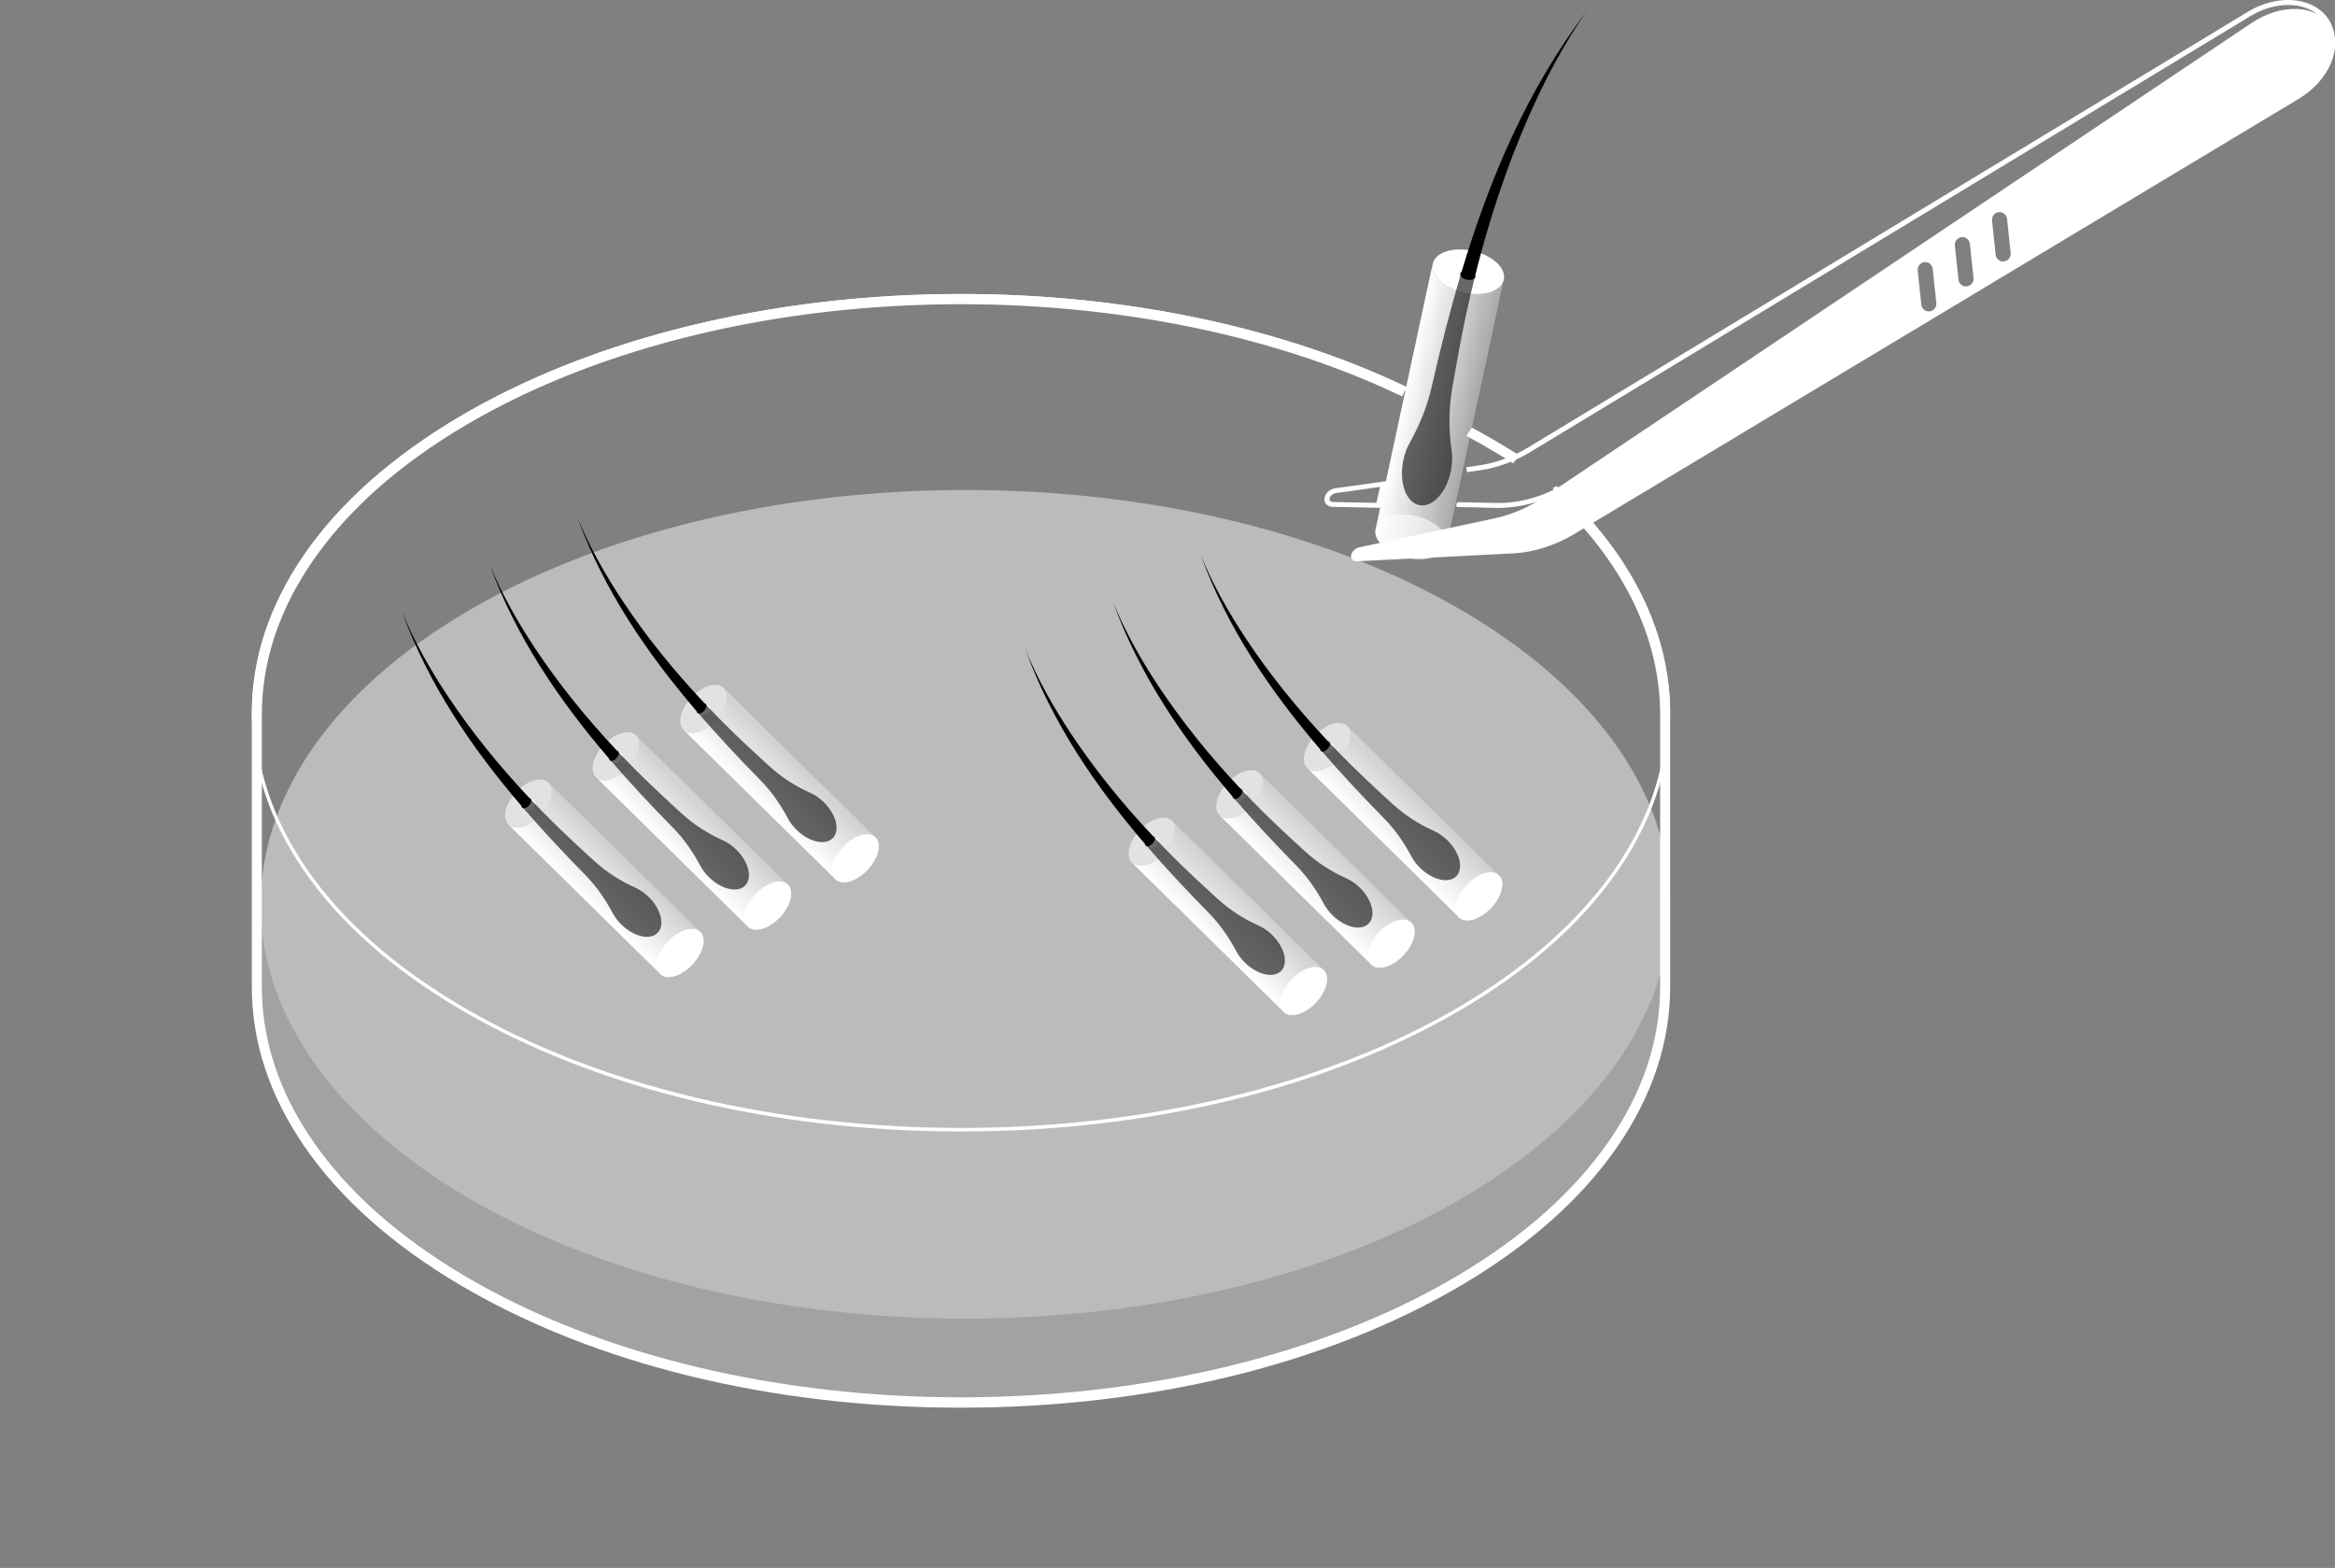 <svg width="204" height="137" viewBox="0 0 204 137" fill="none" xmlns="http://www.w3.org/2000/svg">
<rect x="0" y="0" width="204" height="137" fill="#808080" stroke="none"/>
<path d="M120.603 44.372L121.132 42.038L116.684 42.658C116.049 42.746 115.685 43.251 115.712 43.669C115.735 44.038 116.031 44.281 116.464 44.29L120.603 44.373V44.372ZM120.565 42.547L120.25 43.94L116.475 43.863C116.335 43.86 116.165 43.819 116.154 43.642C116.14 43.442 116.341 43.136 116.748 43.079L120.566 42.547H120.565Z" fill="white"/>
<path d="M130.932 44.373C132.707 44.373 134.541 43.909 136.25 43.023L164.502 28.401L164.297 28.025L136.045 42.648C134.334 43.533 132.499 43.983 130.734 43.946L127.336 43.876L127.327 44.301L130.725 44.371C130.794 44.371 130.862 44.373 130.931 44.373H130.932Z" fill="white"/>
<path d="M128.166 41.258L129.309 41.091C130.819 40.872 132.343 40.316 133.714 39.486L196.633 1.394C198.066 0.527 199.74 0.226 201.113 0.588C202.046 0.834 202.759 1.357 203.179 2.098C203.599 2.843 203.678 3.731 203.408 4.668C203.01 6.051 201.888 7.351 200.404 8.145L178.82 19.716L179.024 20.104L200.609 8.532C202.192 7.683 203.395 6.284 203.825 4.79C204.129 3.736 204.036 2.73 203.556 1.881C203.079 1.034 202.272 0.441 201.224 0.164C199.74 -0.228 197.938 0.091 196.408 1.018L133.489 39.11C132.166 39.912 130.7 40.447 129.245 40.659L128.102 40.825L128.165 41.26L128.166 41.258Z" fill="white"/>
<path opacity="0.27" d="M22.775 79.099C22.775 69.813 28.785 60.528 40.808 53.443C64.853 39.274 103.837 39.274 127.881 53.443C139.903 60.528 145.915 69.813 145.915 79.099C145.915 79.528 145.915 79.528 145.915 79.099V85.939C145.915 95.225 139.904 104.51 127.881 111.595C103.837 125.764 64.853 125.764 40.808 111.595C28.787 104.51 22.775 95.225 22.775 85.939V79.099C22.775 79.872 22.775 79.872 22.775 79.099Z" fill="white"/>
<path opacity="0.27" d="M84.345 115.215C50.34 115.215 22.775 99.008 22.775 79.016C22.775 59.023 50.34 42.816 84.345 42.816C118.349 42.816 145.915 59.023 145.915 79.016C145.915 99.008 118.349 115.215 84.345 115.215Z" fill="white"/>
<path d="M53.607 66.622C53.484 66.501 53.551 66.229 53.756 66.014C53.962 65.8 54.227 65.724 54.35 65.844C54.472 65.965 54.405 66.237 54.2 66.451C53.995 66.666 53.729 66.742 53.607 66.622Z" fill="white"/>
<path opacity="0.57" d="M52.067 67.908C51.49 67.34 51.806 66.059 52.773 65.047C53.74 64.035 54.992 63.675 55.57 64.243C56.148 64.812 55.832 66.093 54.864 67.105C53.897 68.117 52.645 68.476 52.067 67.908Z" fill="white"/>
<path d="M53.319 68.101C54.412 67.788 55.52 66.628 55.796 65.511C55.933 64.951 55.837 64.51 55.57 64.247L68.834 77.298C69.101 77.562 69.199 78.004 69.06 78.562C68.785 79.679 67.676 80.839 66.584 81.153C66.039 81.309 65.6 81.225 65.332 80.962L52.067 67.91C52.334 68.174 52.773 68.258 53.319 68.101Z" fill="url(#paint0_linear_3190_29022)"/>
<path opacity="0.59" d="M59.587 71.109C58.902 70.486 58.221 69.86 57.55 69.225C56.334 68.085 55.148 66.909 54.002 65.695L53.327 66.419C55.077 68.453 56.917 70.412 58.791 72.319C59.751 73.296 60.532 74.429 61.18 75.642C61.372 76.002 61.641 76.36 61.978 76.684C63.076 77.739 64.483 78.038 65.122 77.353C65.76 76.668 65.388 75.259 64.292 74.204C63.926 73.852 63.525 73.584 63.13 73.41C61.836 72.837 60.64 72.062 59.59 71.108L59.587 71.109Z" fill="black"/>
<path d="M42.776 49.321C45.086 55.667 48.86 61.206 53.209 66.281C53.221 66.439 53.347 66.521 53.536 66.465C53.766 66.395 53.999 66.146 54.055 65.908C54.096 65.735 54.03 65.617 53.905 65.591C51.287 62.814 48.871 59.845 46.75 56.655C45.219 54.34 43.84 51.906 42.776 49.319V49.321Z" fill="black"/>
<path d="M65.332 80.959C64.754 80.39 65.07 79.109 66.037 78.097C67.005 77.086 68.257 76.726 68.835 77.294C69.412 77.863 69.096 79.144 68.129 80.156C67.162 81.167 65.91 81.527 65.332 80.959Z" fill="white"/>
<path d="M45.953 70.757C45.83 70.637 45.897 70.365 46.102 70.15C46.308 69.936 46.574 69.859 46.696 69.98C46.819 70.1 46.752 70.372 46.546 70.587C46.341 70.802 46.075 70.878 45.953 70.757Z" fill="white"/>
<path opacity="0.57" d="M44.415 72.045C43.837 71.476 44.153 70.195 45.12 69.183C46.088 68.171 47.34 67.812 47.917 68.38C48.495 68.948 48.179 70.23 47.212 71.241C46.245 72.253 44.993 72.613 44.415 72.045Z" fill="white"/>
<path d="M45.667 72.237C46.759 71.923 47.867 70.763 48.143 69.646C48.28 69.087 48.184 68.646 47.917 68.383L61.181 81.434C61.448 81.697 61.546 82.14 61.407 82.698C61.132 83.815 60.024 84.975 58.931 85.288C58.386 85.445 57.947 85.361 57.679 85.097L44.414 72.046C44.681 72.31 45.12 72.394 45.667 72.237Z" fill="url(#paint1_linear_3190_29022)"/>
<path opacity="0.59" d="M51.935 75.245C51.249 74.622 50.568 73.996 49.897 73.361C48.681 72.221 47.495 71.044 46.349 69.831L45.674 70.555C47.424 72.589 49.264 74.548 51.138 76.455C52.098 77.431 52.88 78.565 53.527 79.778C53.719 80.138 53.988 80.496 54.325 80.82C55.423 81.875 56.83 82.174 57.469 81.489C58.108 80.803 57.736 79.395 56.639 78.34C56.273 77.988 55.872 77.72 55.477 77.546C54.183 76.973 52.987 76.198 51.938 75.243L51.935 75.245Z" fill="black"/>
<path d="M35.125 53.459C37.435 59.804 41.209 65.344 45.558 70.419C45.569 70.577 45.696 70.658 45.884 70.602C46.115 70.533 46.348 70.284 46.403 70.046C46.444 69.873 46.379 69.754 46.253 69.729C43.636 66.952 41.219 63.983 39.099 60.793C37.568 58.477 36.188 56.043 35.125 53.457V53.459Z" fill="black"/>
<path d="M57.681 85.096C57.103 84.528 57.419 83.247 58.386 82.235C59.353 81.223 60.606 80.864 61.183 81.432C61.761 82 61.445 83.281 60.478 84.293C59.511 85.305 58.258 85.665 57.681 85.096Z" fill="white"/>
<path d="M61.258 62.485C61.136 62.364 61.203 62.093 61.408 61.878C61.613 61.663 61.879 61.587 62.001 61.707C62.124 61.828 62.057 62.1 61.852 62.315C61.646 62.529 61.381 62.605 61.258 62.485Z" fill="white"/>
<path opacity="0.57" d="M59.719 63.77C59.142 63.202 59.458 61.921 60.425 60.909C61.392 59.897 62.644 59.538 63.222 60.106C63.799 60.674 63.483 61.955 62.516 62.967C61.549 63.979 60.297 64.338 59.719 63.77Z" fill="white"/>
<path d="M60.971 63.963C62.063 63.649 63.171 62.489 63.447 61.372C63.584 60.813 63.488 60.372 63.221 60.108L76.486 73.16C76.752 73.423 76.85 73.865 76.712 74.423C76.436 75.54 75.328 76.7 74.236 77.014C73.69 77.171 73.251 77.086 72.983 76.823L59.718 63.772C59.985 64.035 60.424 64.12 60.971 63.963Z" fill="url(#paint2_linear_3190_29022)"/>
<path opacity="0.59" d="M67.24 66.97C66.555 66.347 65.874 65.722 65.203 65.087C63.987 63.946 62.801 62.77 61.655 61.557L60.98 62.28C62.73 64.314 64.57 66.273 66.444 68.181C67.404 69.157 68.185 70.29 68.833 71.504C69.025 71.863 69.293 72.221 69.63 72.545C70.728 73.6 72.136 73.899 72.775 73.214C73.413 72.529 73.041 71.121 71.945 70.066C71.579 69.713 71.178 69.446 70.782 69.271C69.489 68.698 68.293 67.923 67.243 66.969L67.24 66.97Z" fill="black"/>
<path d="M50.429 45.184C52.739 51.53 56.513 57.069 60.862 62.144C60.873 62.303 61 62.384 61.188 62.328C61.419 62.258 61.652 62.01 61.708 61.771C61.748 61.598 61.683 61.48 61.557 61.455C58.94 58.678 56.523 55.708 54.403 52.518C52.872 50.203 51.492 47.769 50.429 45.183V45.184Z" fill="black"/>
<path d="M72.985 76.822C72.407 76.254 72.723 74.973 73.69 73.961C74.657 72.949 75.91 72.589 76.487 73.157C77.065 73.726 76.749 75.007 75.782 76.019C74.815 77.031 73.562 77.39 72.985 76.822Z" fill="white"/>
<path d="M108.083 69.946C107.96 69.825 108.027 69.553 108.232 69.339C108.438 69.124 108.703 69.048 108.826 69.168C108.948 69.289 108.881 69.561 108.676 69.775C108.471 69.99 108.205 70.066 108.083 69.946Z" fill="white"/>
<path opacity="0.57" d="M106.543 71.232C105.966 70.664 106.282 69.383 107.249 68.371C108.216 67.359 109.468 66.999 110.046 67.568C110.624 68.136 110.308 69.417 109.341 70.429C108.373 71.441 107.121 71.8 106.543 71.232Z" fill="white"/>
<path d="M107.796 71.425C108.888 71.111 109.996 69.951 110.272 68.834C110.409 68.275 110.313 67.834 110.046 67.57L123.31 80.621C123.577 80.885 123.675 81.327 123.536 81.885C123.261 83.002 122.152 84.162 121.06 84.476C120.515 84.633 120.076 84.548 119.808 84.285L106.543 71.234C106.81 71.497 107.249 71.581 107.796 71.425Z" fill="url(#paint3_linear_3190_29022)"/>
<path opacity="0.59" d="M114.063 74.433C113.378 73.81 112.697 73.184 112.026 72.55C110.81 71.409 109.624 70.233 108.478 69.019L107.803 69.743C109.553 71.777 111.393 73.736 113.267 75.644C114.227 76.62 115.008 77.753 115.656 78.967C115.848 79.326 116.117 79.684 116.454 80.008C117.552 81.063 118.959 81.362 119.598 80.677C120.236 79.992 119.865 78.583 118.768 77.528C118.402 77.176 118.001 76.909 117.606 76.734C116.312 76.161 115.116 75.386 114.066 74.432L114.063 74.433Z" fill="black"/>
<path d="M97.254 52.645C99.564 58.991 103.338 64.53 107.687 69.605C107.698 69.763 107.825 69.845 108.013 69.789C108.244 69.719 108.477 69.471 108.532 69.232C108.573 69.059 108.508 68.941 108.382 68.916C105.764 66.139 103.348 63.169 101.228 59.979C99.697 57.664 98.317 55.23 97.254 52.644V52.645Z" fill="black"/>
<path d="M119.808 84.283C119.231 83.715 119.546 82.434 120.514 81.422C121.481 80.41 122.733 80.05 123.311 80.618C123.888 81.187 123.572 82.468 122.605 83.48C121.638 84.492 120.386 84.851 119.808 84.283Z" fill="white"/>
<path d="M100.43 74.085C100.307 73.965 100.374 73.693 100.58 73.478C100.785 73.264 101.051 73.187 101.173 73.308C101.296 73.429 101.229 73.7 101.023 73.915C100.818 74.13 100.553 74.206 100.43 74.085Z" fill="white"/>
<path opacity="0.57" d="M98.892 75.372C98.314 74.803 98.63 73.522 99.597 72.511C100.565 71.499 101.817 71.139 102.395 71.707C102.972 72.276 102.656 73.557 101.689 74.569C100.722 75.58 99.47 75.94 98.892 75.372Z" fill="white"/>
<path d="M100.144 75.563C101.236 75.25 102.345 74.09 102.62 72.972C102.757 72.413 102.661 71.972 102.394 71.709L115.659 84.76C115.926 85.023 116.024 85.466 115.885 86.024C115.609 87.141 114.501 88.301 113.409 88.614C112.863 88.771 112.424 88.687 112.156 88.424L98.891 75.372C99.158 75.636 99.597 75.72 100.144 75.563Z" fill="url(#paint4_linear_3190_29022)"/>
<path opacity="0.59" d="M106.412 78.571C105.727 77.948 105.046 77.322 104.375 76.688C103.159 75.547 101.973 74.371 100.827 73.157L100.152 73.881C101.902 75.915 103.742 77.874 105.616 79.781C106.575 80.758 107.357 81.891 108.005 83.104C108.197 83.464 108.465 83.822 108.802 84.146C109.9 85.201 111.308 85.5 111.946 84.815C112.585 84.13 112.213 82.721 111.117 81.666C110.751 81.314 110.35 81.046 109.954 80.872C108.661 80.299 107.465 79.524 106.415 78.57L106.412 78.571Z" fill="black"/>
<path d="M89.601 56.785C91.911 63.13 95.685 68.67 100.034 73.745C100.045 73.903 100.172 73.984 100.36 73.928C100.591 73.859 100.824 73.61 100.88 73.372C100.92 73.199 100.855 73.081 100.729 73.055C98.112 70.278 95.695 67.309 93.575 64.119C92.044 61.803 90.664 59.37 89.601 56.783V56.785Z" fill="black"/>
<path d="M112.155 88.422C111.578 87.854 111.894 86.573 112.861 85.561C113.828 84.549 115.08 84.19 115.658 84.758C116.235 85.326 115.92 86.607 114.952 87.619C113.985 88.631 112.733 88.991 112.155 88.422Z" fill="white"/>
<path d="M115.734 65.81C115.612 65.689 115.679 65.418 115.884 65.203C116.089 64.988 116.355 64.912 116.477 65.033C116.6 65.153 116.533 65.425 116.328 65.64C116.122 65.854 115.857 65.931 115.734 65.81Z" fill="white"/>
<path opacity="0.57" d="M114.196 67.096C113.619 66.528 113.935 65.247 114.902 64.235C115.869 63.223 117.121 62.864 117.699 63.432C118.276 64 117.961 65.281 116.993 66.293C116.026 67.305 114.774 67.665 114.196 67.096Z" fill="white"/>
<path d="M115.449 67.288C116.541 66.974 117.649 65.814 117.925 64.697C118.062 64.138 117.966 63.697 117.699 63.434L130.964 76.485C131.231 76.748 131.328 77.191 131.19 77.748C130.914 78.865 129.806 80.025 128.714 80.339C128.168 80.496 127.729 80.412 127.461 80.148L114.196 67.097C114.463 67.36 114.902 67.445 115.449 67.288Z" fill="url(#paint5_linear_3190_29022)"/>
<path opacity="0.59" d="M121.716 70.296C121.031 69.673 120.35 69.047 119.679 68.412C118.463 67.271 117.277 66.095 116.131 64.882L115.456 65.605C117.206 67.64 119.046 69.599 120.92 71.506C121.88 72.482 122.661 73.616 123.309 74.829C123.501 75.188 123.77 75.546 124.106 75.871C125.205 76.925 126.612 77.224 127.251 76.539C127.889 75.854 127.517 74.446 126.421 73.391C126.055 73.039 125.654 72.771 125.259 72.596C123.965 72.024 122.769 71.248 121.719 70.294L121.716 70.296Z" fill="black"/>
<path d="M104.905 48.509C107.215 54.855 110.989 60.395 115.338 65.469C115.35 65.628 115.476 65.709 115.665 65.653C115.895 65.583 116.128 65.335 116.184 65.097C116.225 64.924 116.159 64.805 116.034 64.78C113.416 62.003 110.999 59.033 108.879 55.843C107.348 53.528 105.968 51.094 104.905 48.508V48.509Z" fill="black"/>
<path d="M127.461 80.147C126.883 79.579 127.199 78.298 128.166 77.286C129.134 76.274 130.386 75.914 130.963 76.483C131.541 77.051 131.225 78.332 130.258 79.344C129.291 80.356 128.039 80.715 127.461 80.147Z" fill="white"/>
<path d="M128.133 24.412C127.768 24.331 127.51 24.093 127.556 23.879C127.602 23.665 127.935 23.557 128.299 23.637C128.664 23.718 128.922 23.957 128.876 24.171C128.83 24.385 128.497 24.493 128.133 24.412Z" fill="white"/>
<path opacity="0.6" d="M122.905 48.739C121.188 48.359 119.971 47.234 120.188 46.226C120.405 45.217 121.972 44.708 123.689 45.088C125.406 45.468 126.623 46.593 126.406 47.601C126.189 48.609 124.622 49.119 122.905 48.739Z" fill="white"/>
<path d="M127.884 25.572C126.167 25.192 124.95 24.067 125.167 23.059C125.384 22.05 126.951 21.541 128.668 21.921C130.385 22.3 131.602 23.426 131.385 24.434C131.168 25.442 129.601 25.952 127.884 25.572Z" fill="white"/>
<path d="M130.194 25.515C128.826 25.959 126.859 25.524 125.799 24.543C125.268 24.052 125.065 23.517 125.166 23.05L120.186 46.215C120.085 46.683 120.288 47.217 120.818 47.708C121.879 48.689 123.847 49.126 125.214 48.68C125.898 48.458 126.302 48.057 126.402 47.591L131.382 24.426C131.282 24.893 130.878 25.293 130.194 25.515Z" fill="url(#paint6_linear_3190_29022)"/>
<path opacity="0.59" d="M126.877 33.927C127.074 32.764 127.279 31.603 127.497 30.447C127.885 28.358 128.333 26.279 128.843 24.218L127.626 23.97C126.653 27.238 125.819 30.555 125.062 33.874C124.675 35.574 124.003 37.185 123.156 38.702C122.905 39.151 122.707 39.684 122.592 40.27C122.215 42.171 122.844 43.902 123.996 44.138C125.148 44.373 126.388 43.022 126.764 41.121C126.889 40.486 126.902 39.87 126.822 39.323C126.558 37.533 126.574 35.712 126.876 33.927H126.877Z" fill="black"/>
<path d="M138.601 1.016C133.448 7.789 130.134 15.613 127.693 23.75C127.532 23.87 127.532 24.063 127.717 24.228C127.946 24.433 128.365 24.518 128.654 24.419C128.864 24.347 128.944 24.197 128.887 24.042C130.062 19.331 131.576 14.71 133.521 10.263C134.939 7.042 136.582 3.908 138.601 1.016Z" fill="black"/>
<path d="M118.788 47.815L130.59 45.287C132.063 44.972 133.534 44.339 134.862 43.45L196.738 1.992C199.307 0.271 202.395 0.396 203.559 2.268C204.728 4.149 203.489 7.04 200.828 8.638L137.568 46.643C135.871 47.663 134 48.262 132.226 48.351L118.569 49.043C117.735 49.085 117.928 48 118.788 47.816V47.815ZM174.037 19.275L174.351 22.252C174.388 22.595 174.674 22.849 175.006 22.849C175.03 22.849 175.053 22.849 175.077 22.844C175.439 22.806 175.701 22.476 175.663 22.109L175.35 19.133C175.311 18.766 174.986 18.5 174.624 18.539C174.262 18.577 173.999 18.907 174.037 19.274V19.275ZM170.79 21.457L171.104 24.433C171.141 24.776 171.427 25.03 171.759 25.03C171.783 25.03 171.806 25.03 171.83 25.026C172.192 24.987 172.454 24.658 172.416 24.291L172.102 21.314C172.064 20.948 171.739 20.682 171.377 20.72C171.015 20.759 170.752 21.089 170.79 21.456V21.457ZM167.543 23.639L167.857 26.615C167.894 26.958 168.179 27.212 168.512 27.212C168.536 27.212 168.559 27.212 168.583 27.208C168.945 27.169 169.207 26.839 169.169 26.473L168.855 23.496C168.817 23.129 168.492 22.864 168.13 22.902C167.767 22.941 167.505 23.27 167.543 23.637V23.639Z" fill="white"/>
<path d="M83.957 98.865C100.492 98.865 116.041 95.067 127.737 88.173C138.439 81.864 144.851 73.482 145.793 64.573C146.196 60.757 145.597 56.947 144.012 53.251C142.398 49.487 139.794 45.922 136.275 42.655L136.199 42.583L136.042 42.668C134.311 43.607 132.455 44.084 130.663 44.044L127.243 43.971L127.238 44.269L130.657 44.342C132.484 44.382 134.387 43.899 136.155 42.946C139.605 46.165 142.159 49.672 143.744 53.37C145.309 57.019 145.9 60.778 145.503 64.541C144.572 73.354 138.211 81.654 127.592 87.915C103.532 102.099 64.383 102.099 40.323 87.915C34.441 84.446 29.888 80.405 26.791 75.903C23.805 71.563 22.292 66.979 22.292 62.277C22.292 57.575 23.805 52.991 26.791 48.65C29.888 44.148 34.441 40.107 40.323 36.639C51.182 30.237 65.606 26.47 80.938 26.03C96.163 25.593 111.035 28.459 122.812 34.099L122.936 33.829C111.118 28.169 96.201 25.295 80.93 25.733C65.55 26.175 51.078 29.956 40.178 36.382C34.259 39.871 29.675 43.942 26.553 48.48C23.532 52.872 22 57.514 22 62.278C22 67.043 23.532 71.685 26.553 76.076C29.675 80.614 34.259 84.685 40.178 88.174C51.875 95.07 67.423 98.867 83.96 98.867L83.957 98.865Z" fill="white"/>
<path d="M132.186 40.481L132.749 39.806C131.454 38.969 130.059 38.149 128.597 37.367L128.102 38.083C129.539 38.852 130.913 39.659 132.185 40.481H132.186Z" fill="white"/>
<path d="M83.957 122.998C100.465 122.998 115.992 119.199 127.677 112.3C133.606 108.8 138.199 104.714 141.331 100.154C144.372 95.726 145.915 91.041 145.915 86.229V62.457C145.915 55.411 142.564 48.573 136.225 42.679L135.997 42.466L135.659 42.649L135.878 43.067L135.636 43.338C141.789 49.058 145.04 55.668 145.04 62.456V86.228C145.04 90.852 143.551 95.365 140.615 99.639C137.557 104.091 133.058 108.091 127.24 111.525C103.374 125.616 64.543 125.616 40.677 111.525C34.86 108.091 30.359 104.093 27.302 99.639C24.365 95.363 22.876 90.852 22.876 86.228V62.456C22.876 57.832 24.365 53.319 27.302 49.044C30.359 44.593 34.859 40.593 40.677 37.158C51.443 30.802 65.75 27.061 80.96 26.624C96.071 26.191 110.823 29.035 122.504 34.638L122.876 33.831C111.073 28.17 96.181 25.294 80.936 25.733C65.582 26.175 51.128 29.959 40.238 36.388C34.309 39.888 29.716 43.974 26.584 48.534C23.543 52.962 22 57.647 22 62.459V86.231C22 91.041 23.543 95.726 26.584 100.155C29.716 104.714 34.309 108.801 40.238 112.302C51.923 119.201 67.45 123 83.958 123L83.957 122.998Z" fill="white"/>
<defs>
<linearGradient id="paint0_linear_3190_29022" x1="62.733" y1="71.287" x2="59.178" y2="74.9" gradientUnits="userSpaceOnUse">
<stop stop-color="white" stop-opacity="0.3"/>
<stop offset="1" stop-color="white"/>
</linearGradient>
<linearGradient id="paint1_linear_3190_29022" x1="55.081" y1="75.424" x2="51.527" y2="79.036" gradientUnits="userSpaceOnUse">
<stop stop-color="white" stop-opacity="0.3"/>
<stop offset="1" stop-color="white"/>
</linearGradient>
<linearGradient id="paint2_linear_3190_29022" x1="70.386" y1="67.149" x2="66.831" y2="70.762" gradientUnits="userSpaceOnUse">
<stop stop-color="white" stop-opacity="0.3"/>
<stop offset="1" stop-color="white"/>
</linearGradient>
<linearGradient id="paint3_linear_3190_29022" x1="117.209" y1="74.61" x2="113.655" y2="78.223" gradientUnits="userSpaceOnUse">
<stop stop-color="white" stop-opacity="0.3"/>
<stop offset="1" stop-color="white"/>
</linearGradient>
<linearGradient id="paint4_linear_3190_29022" x1="109.557" y1="78.75" x2="106.003" y2="82.363" gradientUnits="userSpaceOnUse">
<stop stop-color="white" stop-opacity="0.3"/>
<stop offset="1" stop-color="white"/>
</linearGradient>
<linearGradient id="paint5_linear_3190_29022" x1="124.862" y1="70.476" x2="121.308" y2="74.088" gradientUnits="userSpaceOnUse">
<stop stop-color="white" stop-opacity="0.3"/>
<stop offset="1" stop-color="white"/>
</linearGradient>
<linearGradient id="paint6_linear_3190_29022" x1="122.47" y1="35.695" x2="128.694" y2="37.032" gradientUnits="userSpaceOnUse">
<stop stop-color="white"/>
<stop offset="1" stop-color="white" stop-opacity="0.32"/>
</linearGradient>
</defs>
</svg>
